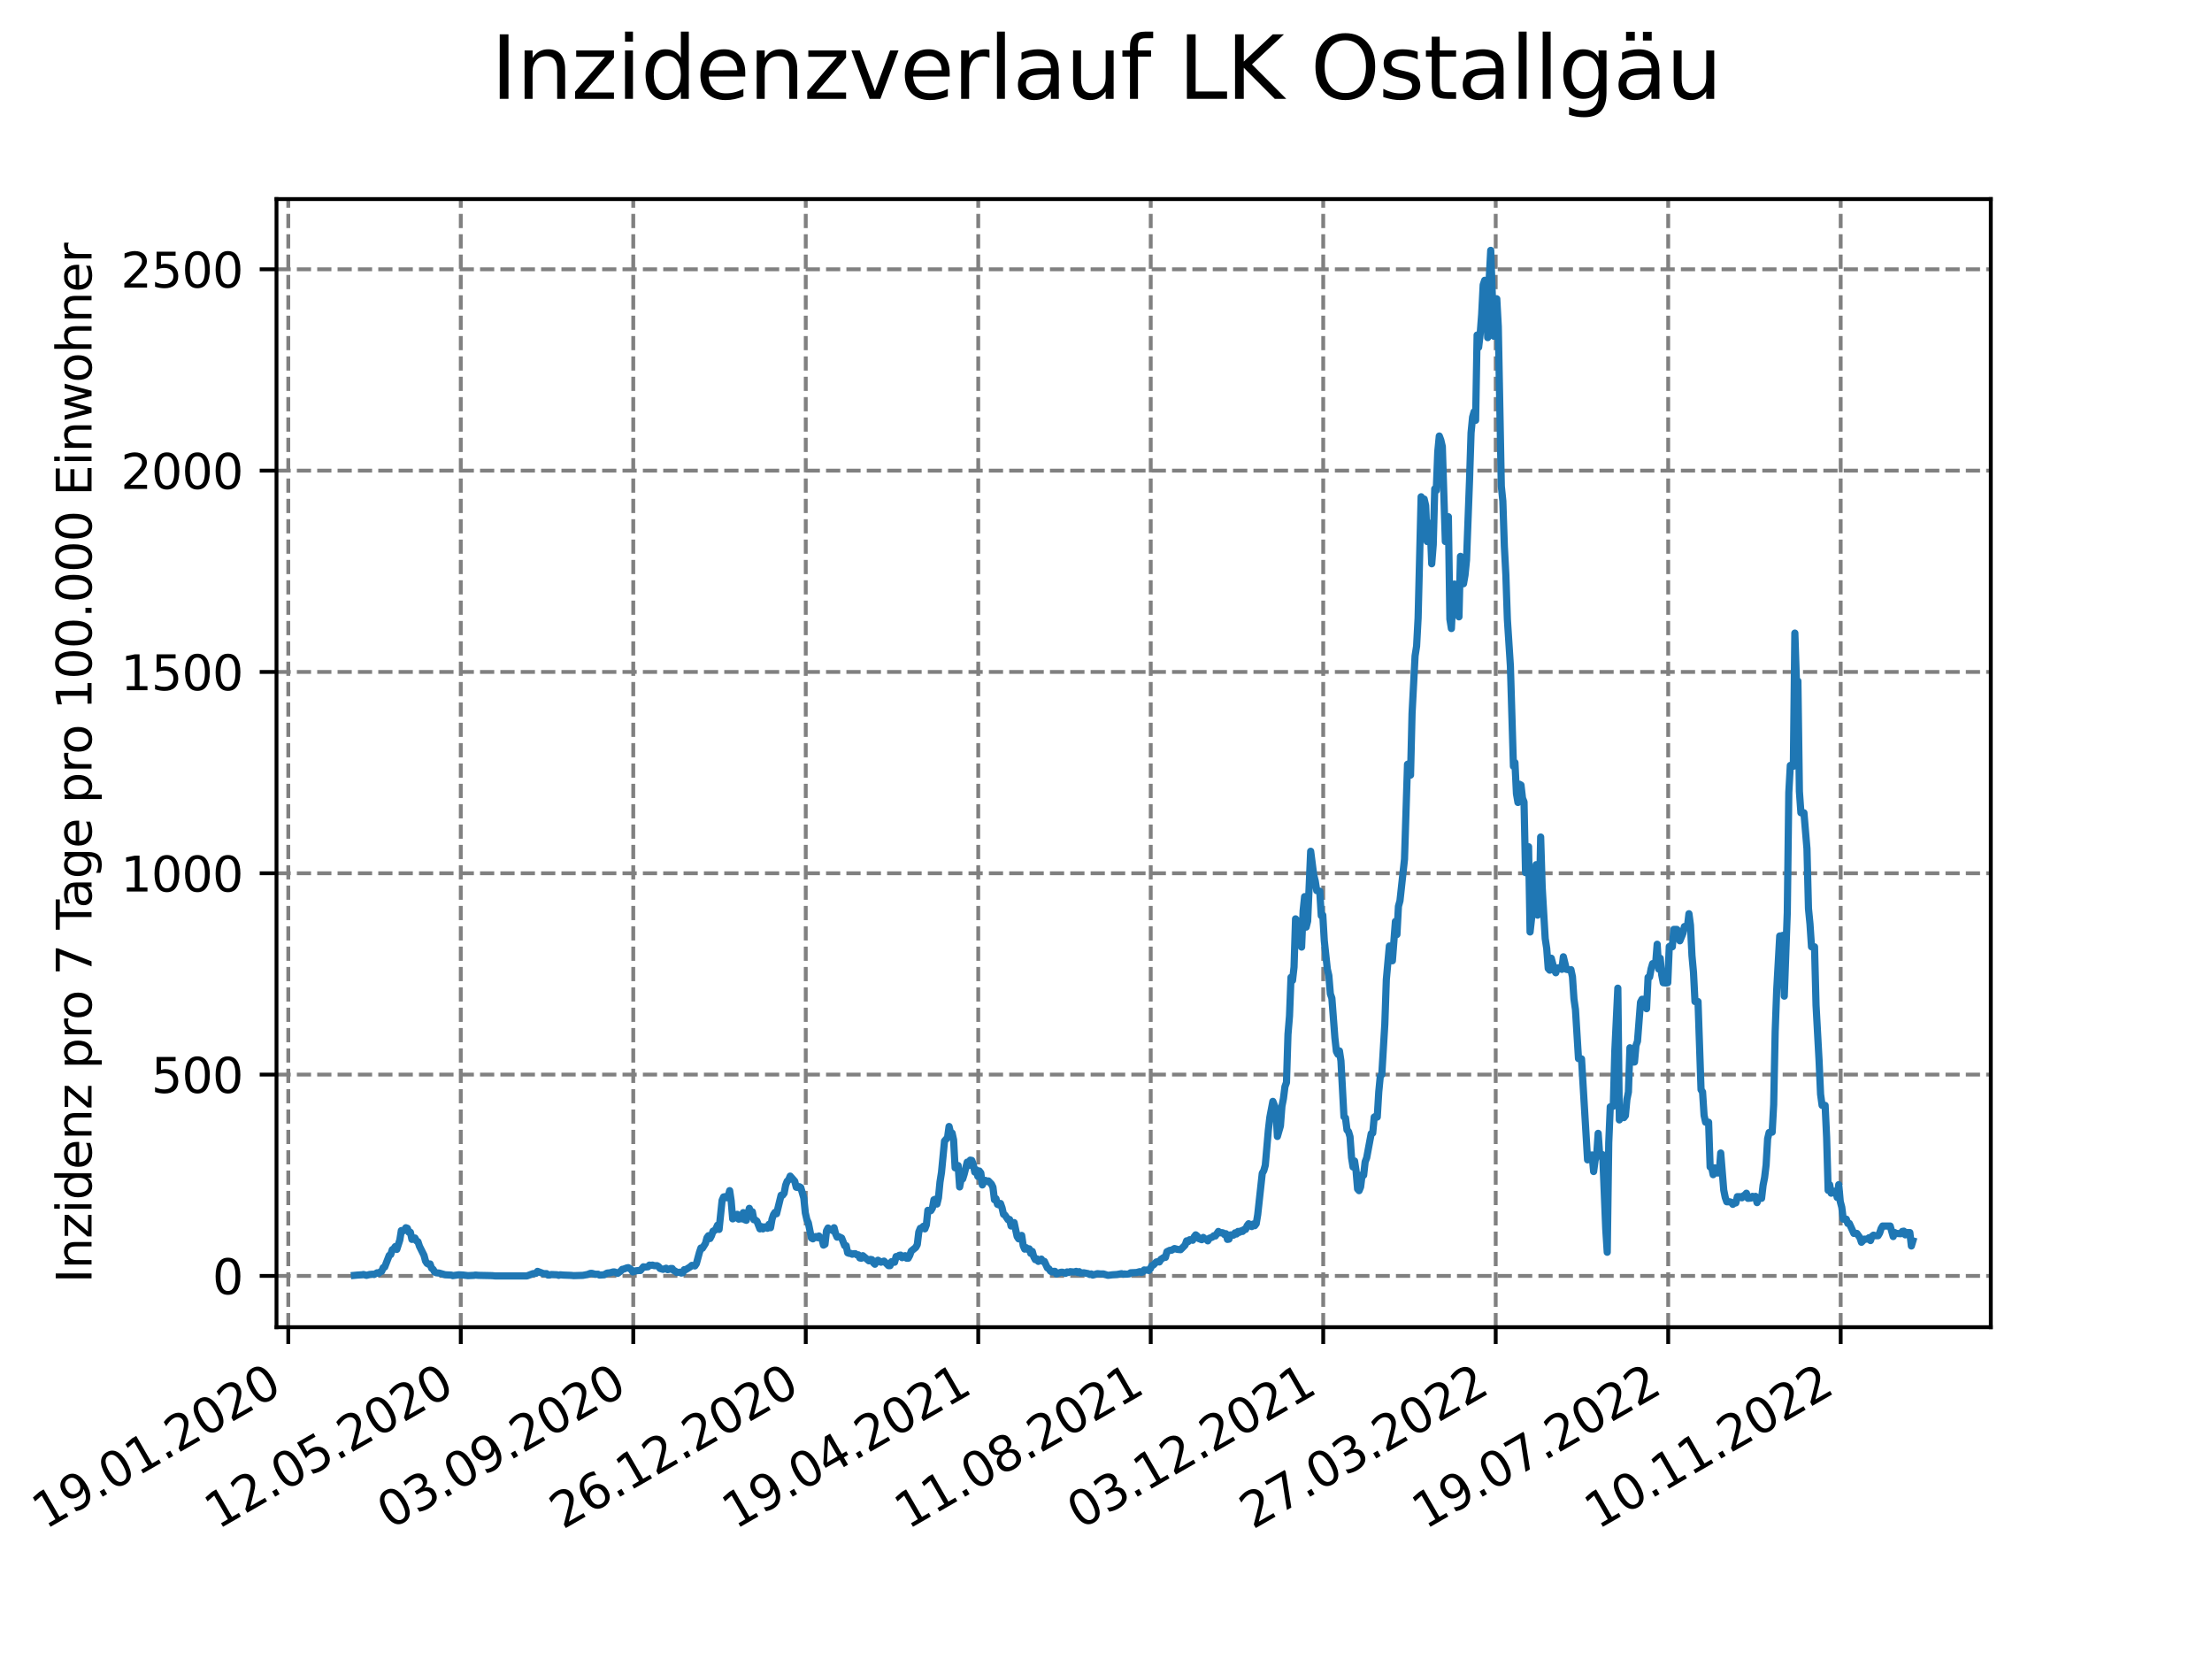 <?xml version="1.0" encoding="utf-8" standalone="no"?>
<!DOCTYPE svg PUBLIC "-//W3C//DTD SVG 1.1//EN"
  "http://www.w3.org/Graphics/SVG/1.1/DTD/svg11.dtd">
<svg xmlns:xlink="http://www.w3.org/1999/xlink" width="460.8pt" height="345.6pt" viewBox="0 0 460.8 345.6" xmlns="http://www.w3.org/2000/svg" version="1.1">
 <defs>
  <style type="text/css">*{stroke-linejoin: round; stroke-linecap: butt}</style>
 </defs>
 <g id="figure_1">
  <g id="patch_1">
   <path d="M 0 345.6 
L 460.8 345.6 
L 460.8 0 
L 0 0 
z
" style="fill: #ffffff"/>
  </g>
  <g id="axes_1">
   <g id="patch_2">
    <path d="M 57.6 276.48 
L 414.72 276.48 
L 414.72 41.472 
L 57.6 41.472 
z
" style="fill: #ffffff"/>
   </g>
   <g id="matplotlib.axis_1">
    <g id="xtick_1">
     <g id="line2d_1">
      <path d="M 60.056 276.48 
L 60.056 41.472 
" clip-path="url(#p9c15fe85a6)" style="fill: none; stroke-dasharray: 2.96,1.28; stroke-dashoffset: 0; stroke: #808080; stroke-width: 0.8"/>
     </g>
     <g id="line2d_2">
      <defs>
       <path id="mcb1edc4c03" d="M 0 0 
L 0 3.5 
" style="stroke: #000000; stroke-width: 0.8"/>
      </defs>
      <g>
       <use xlink:href="#mcb1edc4c03" x="60.056" y="276.48" style="stroke: #000000; stroke-width: 0.8"/>
      </g>
     </g>
     <g id="text_1">
      <!-- 19.01.2020 -->
      <g transform="translate(9.431 318.689) rotate(-30) scale(0.1 -0.1)">
       <defs>
        <path id="DejaVuSans-31" d="M 794 531 
L 1825 531 
L 1825 4091 
L 703 3866 
L 703 4441 
L 1819 4666 
L 2450 4666 
L 2450 531 
L 3481 531 
L 3481 0 
L 794 0 
L 794 531 
z
" transform="scale(0.016)"/>
        <path id="DejaVuSans-39" d="M 703 97 
L 703 672 
Q 941 559 1184 500 
Q 1428 441 1663 441 
Q 2288 441 2617 861 
Q 2947 1281 2994 2138 
Q 2813 1869 2534 1725 
Q 2256 1581 1919 1581 
Q 1219 1581 811 2004 
Q 403 2428 403 3163 
Q 403 3881 828 4315 
Q 1253 4750 1959 4750 
Q 2769 4750 3195 4129 
Q 3622 3509 3622 2328 
Q 3622 1225 3098 567 
Q 2575 -91 1691 -91 
Q 1453 -91 1209 -44 
Q 966 3 703 97 
z
M 1959 2075 
Q 2384 2075 2632 2365 
Q 2881 2656 2881 3163 
Q 2881 3666 2632 3958 
Q 2384 4250 1959 4250 
Q 1534 4250 1286 3958 
Q 1038 3666 1038 3163 
Q 1038 2656 1286 2365 
Q 1534 2075 1959 2075 
z
" transform="scale(0.016)"/>
        <path id="DejaVuSans-2e" d="M 684 794 
L 1344 794 
L 1344 0 
L 684 0 
L 684 794 
z
" transform="scale(0.016)"/>
        <path id="DejaVuSans-30" d="M 2034 4250 
Q 1547 4250 1301 3770 
Q 1056 3291 1056 2328 
Q 1056 1369 1301 889 
Q 1547 409 2034 409 
Q 2525 409 2770 889 
Q 3016 1369 3016 2328 
Q 3016 3291 2770 3770 
Q 2525 4250 2034 4250 
z
M 2034 4750 
Q 2819 4750 3233 4129 
Q 3647 3509 3647 2328 
Q 3647 1150 3233 529 
Q 2819 -91 2034 -91 
Q 1250 -91 836 529 
Q 422 1150 422 2328 
Q 422 3509 836 4129 
Q 1250 4750 2034 4750 
z
" transform="scale(0.016)"/>
        <path id="DejaVuSans-32" d="M 1228 531 
L 3431 531 
L 3431 0 
L 469 0 
L 469 531 
Q 828 903 1448 1529 
Q 2069 2156 2228 2338 
Q 2531 2678 2651 2914 
Q 2772 3150 2772 3378 
Q 2772 3750 2511 3984 
Q 2250 4219 1831 4219 
Q 1534 4219 1204 4116 
Q 875 4013 500 3803 
L 500 4441 
Q 881 4594 1212 4672 
Q 1544 4750 1819 4750 
Q 2544 4750 2975 4387 
Q 3406 4025 3406 3419 
Q 3406 3131 3298 2873 
Q 3191 2616 2906 2266 
Q 2828 2175 2409 1742 
Q 1991 1309 1228 531 
z
" transform="scale(0.016)"/>
       </defs>
       <use xlink:href="#DejaVuSans-31"/>
       <use xlink:href="#DejaVuSans-39" x="63.623"/>
       <use xlink:href="#DejaVuSans-2e" x="127.246"/>
       <use xlink:href="#DejaVuSans-30" x="159.033"/>
       <use xlink:href="#DejaVuSans-31" x="222.656"/>
       <use xlink:href="#DejaVuSans-2e" x="286.279"/>
       <use xlink:href="#DejaVuSans-32" x="318.066"/>
       <use xlink:href="#DejaVuSans-30" x="381.689"/>
       <use xlink:href="#DejaVuSans-32" x="445.312"/>
       <use xlink:href="#DejaVuSans-30" x="508.936"/>
      </g>
     </g>
    </g>
    <g id="xtick_2">
     <g id="line2d_3">
      <path d="M 95.989 276.48 
L 95.989 41.472 
" clip-path="url(#p9c15fe85a6)" style="fill: none; stroke-dasharray: 2.96,1.28; stroke-dashoffset: 0; stroke: #808080; stroke-width: 0.8"/>
     </g>
     <g id="line2d_4">
      <g>
       <use xlink:href="#mcb1edc4c03" x="95.989" y="276.48" style="stroke: #000000; stroke-width: 0.8"/>
      </g>
     </g>
     <g id="text_2">
      <!-- 12.05.2020 -->
      <g transform="translate(45.363 318.689) rotate(-30) scale(0.1 -0.1)">
       <defs>
        <path id="DejaVuSans-35" d="M 691 4666 
L 3169 4666 
L 3169 4134 
L 1269 4134 
L 1269 2991 
Q 1406 3038 1543 3061 
Q 1681 3084 1819 3084 
Q 2600 3084 3056 2656 
Q 3513 2228 3513 1497 
Q 3513 744 3044 326 
Q 2575 -91 1722 -91 
Q 1428 -91 1123 -41 
Q 819 9 494 109 
L 494 744 
Q 775 591 1075 516 
Q 1375 441 1709 441 
Q 2250 441 2565 725 
Q 2881 1009 2881 1497 
Q 2881 1984 2565 2268 
Q 2250 2553 1709 2553 
Q 1456 2553 1204 2497 
Q 953 2441 691 2322 
L 691 4666 
z
" transform="scale(0.016)"/>
       </defs>
       <use xlink:href="#DejaVuSans-31"/>
       <use xlink:href="#DejaVuSans-32" x="63.623"/>
       <use xlink:href="#DejaVuSans-2e" x="127.246"/>
       <use xlink:href="#DejaVuSans-30" x="159.033"/>
       <use xlink:href="#DejaVuSans-35" x="222.656"/>
       <use xlink:href="#DejaVuSans-2e" x="286.279"/>
       <use xlink:href="#DejaVuSans-32" x="318.066"/>
       <use xlink:href="#DejaVuSans-30" x="381.689"/>
       <use xlink:href="#DejaVuSans-32" x="445.312"/>
       <use xlink:href="#DejaVuSans-30" x="508.936"/>
      </g>
     </g>
    </g>
    <g id="xtick_3">
     <g id="line2d_5">
      <path d="M 131.921 276.48 
L 131.921 41.472 
" clip-path="url(#p9c15fe85a6)" style="fill: none; stroke-dasharray: 2.96,1.28; stroke-dashoffset: 0; stroke: #808080; stroke-width: 0.8"/>
     </g>
     <g id="line2d_6">
      <g>
       <use xlink:href="#mcb1edc4c03" x="131.921" y="276.48" style="stroke: #000000; stroke-width: 0.8"/>
      </g>
     </g>
     <g id="text_3">
      <!-- 03.09.2020 -->
      <g transform="translate(81.296 318.689) rotate(-30) scale(0.1 -0.1)">
       <defs>
        <path id="DejaVuSans-33" d="M 2597 2516 
Q 3050 2419 3304 2112 
Q 3559 1806 3559 1356 
Q 3559 666 3084 287 
Q 2609 -91 1734 -91 
Q 1441 -91 1130 -33 
Q 819 25 488 141 
L 488 750 
Q 750 597 1062 519 
Q 1375 441 1716 441 
Q 2309 441 2620 675 
Q 2931 909 2931 1356 
Q 2931 1769 2642 2001 
Q 2353 2234 1838 2234 
L 1294 2234 
L 1294 2753 
L 1863 2753 
Q 2328 2753 2575 2939 
Q 2822 3125 2822 3475 
Q 2822 3834 2567 4026 
Q 2313 4219 1838 4219 
Q 1578 4219 1281 4162 
Q 984 4106 628 3988 
L 628 4550 
Q 988 4650 1302 4700 
Q 1616 4750 1894 4750 
Q 2613 4750 3031 4423 
Q 3450 4097 3450 3541 
Q 3450 3153 3228 2886 
Q 3006 2619 2597 2516 
z
" transform="scale(0.016)"/>
       </defs>
       <use xlink:href="#DejaVuSans-30"/>
       <use xlink:href="#DejaVuSans-33" x="63.623"/>
       <use xlink:href="#DejaVuSans-2e" x="127.246"/>
       <use xlink:href="#DejaVuSans-30" x="159.033"/>
       <use xlink:href="#DejaVuSans-39" x="222.656"/>
       <use xlink:href="#DejaVuSans-2e" x="286.279"/>
       <use xlink:href="#DejaVuSans-32" x="318.066"/>
       <use xlink:href="#DejaVuSans-30" x="381.689"/>
       <use xlink:href="#DejaVuSans-32" x="445.312"/>
       <use xlink:href="#DejaVuSans-30" x="508.936"/>
      </g>
     </g>
    </g>
    <g id="xtick_4">
     <g id="line2d_7">
      <path d="M 167.854 276.48 
L 167.854 41.472 
" clip-path="url(#p9c15fe85a6)" style="fill: none; stroke-dasharray: 2.96,1.28; stroke-dashoffset: 0; stroke: #808080; stroke-width: 0.8"/>
     </g>
     <g id="line2d_8">
      <g>
       <use xlink:href="#mcb1edc4c03" x="167.854" y="276.48" style="stroke: #000000; stroke-width: 0.8"/>
      </g>
     </g>
     <g id="text_4">
      <!-- 26.12.2020 -->
      <g transform="translate(117.229 318.689) rotate(-30) scale(0.1 -0.1)">
       <defs>
        <path id="DejaVuSans-36" d="M 2113 2584 
Q 1688 2584 1439 2293 
Q 1191 2003 1191 1497 
Q 1191 994 1439 701 
Q 1688 409 2113 409 
Q 2538 409 2786 701 
Q 3034 994 3034 1497 
Q 3034 2003 2786 2293 
Q 2538 2584 2113 2584 
z
M 3366 4563 
L 3366 3988 
Q 3128 4100 2886 4159 
Q 2644 4219 2406 4219 
Q 1781 4219 1451 3797 
Q 1122 3375 1075 2522 
Q 1259 2794 1537 2939 
Q 1816 3084 2150 3084 
Q 2853 3084 3261 2657 
Q 3669 2231 3669 1497 
Q 3669 778 3244 343 
Q 2819 -91 2113 -91 
Q 1303 -91 875 529 
Q 447 1150 447 2328 
Q 447 3434 972 4092 
Q 1497 4750 2381 4750 
Q 2619 4750 2861 4703 
Q 3103 4656 3366 4563 
z
" transform="scale(0.016)"/>
       </defs>
       <use xlink:href="#DejaVuSans-32"/>
       <use xlink:href="#DejaVuSans-36" x="63.623"/>
       <use xlink:href="#DejaVuSans-2e" x="127.246"/>
       <use xlink:href="#DejaVuSans-31" x="159.033"/>
       <use xlink:href="#DejaVuSans-32" x="222.656"/>
       <use xlink:href="#DejaVuSans-2e" x="286.279"/>
       <use xlink:href="#DejaVuSans-32" x="318.066"/>
       <use xlink:href="#DejaVuSans-30" x="381.689"/>
       <use xlink:href="#DejaVuSans-32" x="445.312"/>
       <use xlink:href="#DejaVuSans-30" x="508.936"/>
      </g>
     </g>
    </g>
    <g id="xtick_5">
     <g id="line2d_9">
      <path d="M 203.786 276.48 
L 203.786 41.472 
" clip-path="url(#p9c15fe85a6)" style="fill: none; stroke-dasharray: 2.96,1.28; stroke-dashoffset: 0; stroke: #808080; stroke-width: 0.8"/>
     </g>
     <g id="line2d_10">
      <g>
       <use xlink:href="#mcb1edc4c03" x="203.786" y="276.48" style="stroke: #000000; stroke-width: 0.8"/>
      </g>
     </g>
     <g id="text_5">
      <!-- 19.04.2021 -->
      <g transform="translate(153.161 318.689) rotate(-30) scale(0.1 -0.1)">
       <defs>
        <path id="DejaVuSans-34" d="M 2419 4116 
L 825 1625 
L 2419 1625 
L 2419 4116 
z
M 2253 4666 
L 3047 4666 
L 3047 1625 
L 3713 1625 
L 3713 1100 
L 3047 1100 
L 3047 0 
L 2419 0 
L 2419 1100 
L 313 1100 
L 313 1709 
L 2253 4666 
z
" transform="scale(0.016)"/>
       </defs>
       <use xlink:href="#DejaVuSans-31"/>
       <use xlink:href="#DejaVuSans-39" x="63.623"/>
       <use xlink:href="#DejaVuSans-2e" x="127.246"/>
       <use xlink:href="#DejaVuSans-30" x="159.033"/>
       <use xlink:href="#DejaVuSans-34" x="222.656"/>
       <use xlink:href="#DejaVuSans-2e" x="286.279"/>
       <use xlink:href="#DejaVuSans-32" x="318.066"/>
       <use xlink:href="#DejaVuSans-30" x="381.689"/>
       <use xlink:href="#DejaVuSans-32" x="445.312"/>
       <use xlink:href="#DejaVuSans-31" x="508.936"/>
      </g>
     </g>
    </g>
    <g id="xtick_6">
     <g id="line2d_11">
      <path d="M 239.719 276.48 
L 239.719 41.472 
" clip-path="url(#p9c15fe85a6)" style="fill: none; stroke-dasharray: 2.96,1.28; stroke-dashoffset: 0; stroke: #808080; stroke-width: 0.8"/>
     </g>
     <g id="line2d_12">
      <g>
       <use xlink:href="#mcb1edc4c03" x="239.719" y="276.48" style="stroke: #000000; stroke-width: 0.8"/>
      </g>
     </g>
     <g id="text_6">
      <!-- 11.08.2021 -->
      <g transform="translate(189.094 318.689) rotate(-30) scale(0.1 -0.1)">
       <defs>
        <path id="DejaVuSans-38" d="M 2034 2216 
Q 1584 2216 1326 1975 
Q 1069 1734 1069 1313 
Q 1069 891 1326 650 
Q 1584 409 2034 409 
Q 2484 409 2743 651 
Q 3003 894 3003 1313 
Q 3003 1734 2745 1975 
Q 2488 2216 2034 2216 
z
M 1403 2484 
Q 997 2584 770 2862 
Q 544 3141 544 3541 
Q 544 4100 942 4425 
Q 1341 4750 2034 4750 
Q 2731 4750 3128 4425 
Q 3525 4100 3525 3541 
Q 3525 3141 3298 2862 
Q 3072 2584 2669 2484 
Q 3125 2378 3379 2068 
Q 3634 1759 3634 1313 
Q 3634 634 3220 271 
Q 2806 -91 2034 -91 
Q 1263 -91 848 271 
Q 434 634 434 1313 
Q 434 1759 690 2068 
Q 947 2378 1403 2484 
z
M 1172 3481 
Q 1172 3119 1398 2916 
Q 1625 2713 2034 2713 
Q 2441 2713 2670 2916 
Q 2900 3119 2900 3481 
Q 2900 3844 2670 4047 
Q 2441 4250 2034 4250 
Q 1625 4250 1398 4047 
Q 1172 3844 1172 3481 
z
" transform="scale(0.016)"/>
       </defs>
       <use xlink:href="#DejaVuSans-31"/>
       <use xlink:href="#DejaVuSans-31" x="63.623"/>
       <use xlink:href="#DejaVuSans-2e" x="127.246"/>
       <use xlink:href="#DejaVuSans-30" x="159.033"/>
       <use xlink:href="#DejaVuSans-38" x="222.656"/>
       <use xlink:href="#DejaVuSans-2e" x="286.279"/>
       <use xlink:href="#DejaVuSans-32" x="318.066"/>
       <use xlink:href="#DejaVuSans-30" x="381.689"/>
       <use xlink:href="#DejaVuSans-32" x="445.312"/>
       <use xlink:href="#DejaVuSans-31" x="508.936"/>
      </g>
     </g>
    </g>
    <g id="xtick_7">
     <g id="line2d_13">
      <path d="M 275.652 276.48 
L 275.652 41.472 
" clip-path="url(#p9c15fe85a6)" style="fill: none; stroke-dasharray: 2.96,1.28; stroke-dashoffset: 0; stroke: #808080; stroke-width: 0.8"/>
     </g>
     <g id="line2d_14">
      <g>
       <use xlink:href="#mcb1edc4c03" x="275.652" y="276.48" style="stroke: #000000; stroke-width: 0.8"/>
      </g>
     </g>
     <g id="text_7">
      <!-- 03.12.2021 -->
      <g transform="translate(225.027 318.689) rotate(-30) scale(0.1 -0.1)">
       <use xlink:href="#DejaVuSans-30"/>
       <use xlink:href="#DejaVuSans-33" x="63.623"/>
       <use xlink:href="#DejaVuSans-2e" x="127.246"/>
       <use xlink:href="#DejaVuSans-31" x="159.033"/>
       <use xlink:href="#DejaVuSans-32" x="222.656"/>
       <use xlink:href="#DejaVuSans-2e" x="286.279"/>
       <use xlink:href="#DejaVuSans-32" x="318.066"/>
       <use xlink:href="#DejaVuSans-30" x="381.689"/>
       <use xlink:href="#DejaVuSans-32" x="445.312"/>
       <use xlink:href="#DejaVuSans-31" x="508.936"/>
      </g>
     </g>
    </g>
    <g id="xtick_8">
     <g id="line2d_15">
      <path d="M 311.584 276.48 
L 311.584 41.472 
" clip-path="url(#p9c15fe85a6)" style="fill: none; stroke-dasharray: 2.96,1.28; stroke-dashoffset: 0; stroke: #808080; stroke-width: 0.8"/>
     </g>
     <g id="line2d_16">
      <g>
       <use xlink:href="#mcb1edc4c03" x="311.584" y="276.48" style="stroke: #000000; stroke-width: 0.8"/>
      </g>
     </g>
     <g id="text_8">
      <!-- 27.03.2022 -->
      <g transform="translate(260.959 318.689) rotate(-30) scale(0.1 -0.1)">
       <defs>
        <path id="DejaVuSans-37" d="M 525 4666 
L 3525 4666 
L 3525 4397 
L 1831 0 
L 1172 0 
L 2766 4134 
L 525 4134 
L 525 4666 
z
" transform="scale(0.016)"/>
       </defs>
       <use xlink:href="#DejaVuSans-32"/>
       <use xlink:href="#DejaVuSans-37" x="63.623"/>
       <use xlink:href="#DejaVuSans-2e" x="127.246"/>
       <use xlink:href="#DejaVuSans-30" x="159.033"/>
       <use xlink:href="#DejaVuSans-33" x="222.656"/>
       <use xlink:href="#DejaVuSans-2e" x="286.279"/>
       <use xlink:href="#DejaVuSans-32" x="318.066"/>
       <use xlink:href="#DejaVuSans-30" x="381.689"/>
       <use xlink:href="#DejaVuSans-32" x="445.312"/>
       <use xlink:href="#DejaVuSans-32" x="508.936"/>
      </g>
     </g>
    </g>
    <g id="xtick_9">
     <g id="line2d_17">
      <path d="M 347.517 276.48 
L 347.517 41.472 
" clip-path="url(#p9c15fe85a6)" style="fill: none; stroke-dasharray: 2.96,1.28; stroke-dashoffset: 0; stroke: #808080; stroke-width: 0.8"/>
     </g>
     <g id="line2d_18">
      <g>
       <use xlink:href="#mcb1edc4c03" x="347.517" y="276.48" style="stroke: #000000; stroke-width: 0.8"/>
      </g>
     </g>
     <g id="text_9">
      <!-- 19.07.2022 -->
      <g transform="translate(296.892 318.689) rotate(-30) scale(0.1 -0.1)">
       <use xlink:href="#DejaVuSans-31"/>
       <use xlink:href="#DejaVuSans-39" x="63.623"/>
       <use xlink:href="#DejaVuSans-2e" x="127.246"/>
       <use xlink:href="#DejaVuSans-30" x="159.033"/>
       <use xlink:href="#DejaVuSans-37" x="222.656"/>
       <use xlink:href="#DejaVuSans-2e" x="286.279"/>
       <use xlink:href="#DejaVuSans-32" x="318.066"/>
       <use xlink:href="#DejaVuSans-30" x="381.689"/>
       <use xlink:href="#DejaVuSans-32" x="445.312"/>
       <use xlink:href="#DejaVuSans-32" x="508.936"/>
      </g>
     </g>
    </g>
    <g id="xtick_10">
     <g id="line2d_19">
      <path d="M 383.45 276.48 
L 383.45 41.472 
" clip-path="url(#p9c15fe85a6)" style="fill: none; stroke-dasharray: 2.96,1.28; stroke-dashoffset: 0; stroke: #808080; stroke-width: 0.8"/>
     </g>
     <g id="line2d_20">
      <g>
       <use xlink:href="#mcb1edc4c03" x="383.45" y="276.48" style="stroke: #000000; stroke-width: 0.8"/>
      </g>
     </g>
     <g id="text_10">
      <!-- 10.11.2022 -->
      <g transform="translate(332.824 318.689) rotate(-30) scale(0.1 -0.1)">
       <use xlink:href="#DejaVuSans-31"/>
       <use xlink:href="#DejaVuSans-30" x="63.623"/>
       <use xlink:href="#DejaVuSans-2e" x="127.246"/>
       <use xlink:href="#DejaVuSans-31" x="159.033"/>
       <use xlink:href="#DejaVuSans-31" x="222.656"/>
       <use xlink:href="#DejaVuSans-2e" x="286.279"/>
       <use xlink:href="#DejaVuSans-32" x="318.066"/>
       <use xlink:href="#DejaVuSans-30" x="381.689"/>
       <use xlink:href="#DejaVuSans-32" x="445.312"/>
       <use xlink:href="#DejaVuSans-32" x="508.936"/>
      </g>
     </g>
    </g>
   </g>
   <g id="matplotlib.axis_2">
    <g id="ytick_1">
     <g id="line2d_21">
      <path d="M 57.6 265.798 
L 414.72 265.798 
" clip-path="url(#p9c15fe85a6)" style="fill: none; stroke-dasharray: 2.96,1.28; stroke-dashoffset: 0; stroke: #808080; stroke-width: 0.8"/>
     </g>
     <g id="line2d_22">
      <defs>
       <path id="m54a15050f4" d="M 0 0 
L -3.5 0 
" style="stroke: #000000; stroke-width: 0.8"/>
      </defs>
      <g>
       <use xlink:href="#m54a15050f4" x="57.6" y="265.798" style="stroke: #000000; stroke-width: 0.8"/>
      </g>
     </g>
     <g id="text_11">
      <!-- 0 -->
      <g transform="translate(44.237 269.597) scale(0.1 -0.1)">
       <use xlink:href="#DejaVuSans-30"/>
      </g>
     </g>
    </g>
    <g id="ytick_2">
     <g id="line2d_23">
      <path d="M 57.6 223.859 
L 414.72 223.859 
" clip-path="url(#p9c15fe85a6)" style="fill: none; stroke-dasharray: 2.96,1.28; stroke-dashoffset: 0; stroke: #808080; stroke-width: 0.8"/>
     </g>
     <g id="line2d_24">
      <g>
       <use xlink:href="#m54a15050f4" x="57.6" y="223.859" style="stroke: #000000; stroke-width: 0.8"/>
      </g>
     </g>
     <g id="text_12">
      <!-- 500 -->
      <g transform="translate(31.512 227.658) scale(0.1 -0.1)">
       <use xlink:href="#DejaVuSans-35"/>
       <use xlink:href="#DejaVuSans-30" x="63.623"/>
       <use xlink:href="#DejaVuSans-30" x="127.246"/>
      </g>
     </g>
    </g>
    <g id="ytick_3">
     <g id="line2d_25">
      <path d="M 57.6 181.92 
L 414.72 181.92 
" clip-path="url(#p9c15fe85a6)" style="fill: none; stroke-dasharray: 2.96,1.28; stroke-dashoffset: 0; stroke: #808080; stroke-width: 0.8"/>
     </g>
     <g id="line2d_26">
      <g>
       <use xlink:href="#m54a15050f4" x="57.6" y="181.92" style="stroke: #000000; stroke-width: 0.8"/>
      </g>
     </g>
     <g id="text_13">
      <!-- 1000 -->
      <g transform="translate(25.15 185.719) scale(0.1 -0.1)">
       <use xlink:href="#DejaVuSans-31"/>
       <use xlink:href="#DejaVuSans-30" x="63.623"/>
       <use xlink:href="#DejaVuSans-30" x="127.246"/>
       <use xlink:href="#DejaVuSans-30" x="190.869"/>
      </g>
     </g>
    </g>
    <g id="ytick_4">
     <g id="line2d_27">
      <path d="M 57.6 139.98 
L 414.72 139.98 
" clip-path="url(#p9c15fe85a6)" style="fill: none; stroke-dasharray: 2.96,1.28; stroke-dashoffset: 0; stroke: #808080; stroke-width: 0.8"/>
     </g>
     <g id="line2d_28">
      <g>
       <use xlink:href="#m54a15050f4" x="57.6" y="139.98" style="stroke: #000000; stroke-width: 0.8"/>
      </g>
     </g>
     <g id="text_14">
      <!-- 1500 -->
      <g transform="translate(25.15 143.78) scale(0.1 -0.1)">
       <use xlink:href="#DejaVuSans-31"/>
       <use xlink:href="#DejaVuSans-35" x="63.623"/>
       <use xlink:href="#DejaVuSans-30" x="127.246"/>
       <use xlink:href="#DejaVuSans-30" x="190.869"/>
      </g>
     </g>
    </g>
    <g id="ytick_5">
     <g id="line2d_29">
      <path d="M 57.6 98.041 
L 414.72 98.041 
" clip-path="url(#p9c15fe85a6)" style="fill: none; stroke-dasharray: 2.96,1.28; stroke-dashoffset: 0; stroke: #808080; stroke-width: 0.8"/>
     </g>
     <g id="line2d_30">
      <g>
       <use xlink:href="#m54a15050f4" x="57.6" y="98.041" style="stroke: #000000; stroke-width: 0.8"/>
      </g>
     </g>
     <g id="text_15">
      <!-- 2000 -->
      <g transform="translate(25.15 101.84) scale(0.1 -0.1)">
       <use xlink:href="#DejaVuSans-32"/>
       <use xlink:href="#DejaVuSans-30" x="63.623"/>
       <use xlink:href="#DejaVuSans-30" x="127.246"/>
       <use xlink:href="#DejaVuSans-30" x="190.869"/>
      </g>
     </g>
    </g>
    <g id="ytick_6">
     <g id="line2d_31">
      <path d="M 57.6 56.102 
L 414.72 56.102 
" clip-path="url(#p9c15fe85a6)" style="fill: none; stroke-dasharray: 2.96,1.28; stroke-dashoffset: 0; stroke: #808080; stroke-width: 0.8"/>
     </g>
     <g id="line2d_32">
      <g>
       <use xlink:href="#m54a15050f4" x="57.6" y="56.102" style="stroke: #000000; stroke-width: 0.8"/>
      </g>
     </g>
     <g id="text_16">
      <!-- 2500 -->
      <g transform="translate(25.15 59.901) scale(0.1 -0.1)">
       <use xlink:href="#DejaVuSans-32"/>
       <use xlink:href="#DejaVuSans-35" x="63.623"/>
       <use xlink:href="#DejaVuSans-30" x="127.246"/>
       <use xlink:href="#DejaVuSans-30" x="190.869"/>
      </g>
     </g>
    </g>
    <g id="text_17">
     <!-- Inzidenz pro 7 Tage pro 100.000 Einwohner -->
     <g transform="translate(19.07 267.301) rotate(-90) scale(0.1 -0.1)">
      <defs>
       <path id="DejaVuSans-49" d="M 628 4666 
L 1259 4666 
L 1259 0 
L 628 0 
L 628 4666 
z
" transform="scale(0.016)"/>
       <path id="DejaVuSans-6e" d="M 3513 2113 
L 3513 0 
L 2938 0 
L 2938 2094 
Q 2938 2591 2744 2837 
Q 2550 3084 2163 3084 
Q 1697 3084 1428 2787 
Q 1159 2491 1159 1978 
L 1159 0 
L 581 0 
L 581 3500 
L 1159 3500 
L 1159 2956 
Q 1366 3272 1645 3428 
Q 1925 3584 2291 3584 
Q 2894 3584 3203 3211 
Q 3513 2838 3513 2113 
z
" transform="scale(0.016)"/>
       <path id="DejaVuSans-7a" d="M 353 3500 
L 3084 3500 
L 3084 2975 
L 922 459 
L 3084 459 
L 3084 0 
L 275 0 
L 275 525 
L 2438 3041 
L 353 3041 
L 353 3500 
z
" transform="scale(0.016)"/>
       <path id="DejaVuSans-69" d="M 603 3500 
L 1178 3500 
L 1178 0 
L 603 0 
L 603 3500 
z
M 603 4863 
L 1178 4863 
L 1178 4134 
L 603 4134 
L 603 4863 
z
" transform="scale(0.016)"/>
       <path id="DejaVuSans-64" d="M 2906 2969 
L 2906 4863 
L 3481 4863 
L 3481 0 
L 2906 0 
L 2906 525 
Q 2725 213 2448 61 
Q 2172 -91 1784 -91 
Q 1150 -91 751 415 
Q 353 922 353 1747 
Q 353 2572 751 3078 
Q 1150 3584 1784 3584 
Q 2172 3584 2448 3432 
Q 2725 3281 2906 2969 
z
M 947 1747 
Q 947 1113 1208 752 
Q 1469 391 1925 391 
Q 2381 391 2643 752 
Q 2906 1113 2906 1747 
Q 2906 2381 2643 2742 
Q 2381 3103 1925 3103 
Q 1469 3103 1208 2742 
Q 947 2381 947 1747 
z
" transform="scale(0.016)"/>
       <path id="DejaVuSans-65" d="M 3597 1894 
L 3597 1613 
L 953 1613 
Q 991 1019 1311 708 
Q 1631 397 2203 397 
Q 2534 397 2845 478 
Q 3156 559 3463 722 
L 3463 178 
Q 3153 47 2828 -22 
Q 2503 -91 2169 -91 
Q 1331 -91 842 396 
Q 353 884 353 1716 
Q 353 2575 817 3079 
Q 1281 3584 2069 3584 
Q 2775 3584 3186 3129 
Q 3597 2675 3597 1894 
z
M 3022 2063 
Q 3016 2534 2758 2815 
Q 2500 3097 2075 3097 
Q 1594 3097 1305 2825 
Q 1016 2553 972 2059 
L 3022 2063 
z
" transform="scale(0.016)"/>
       <path id="DejaVuSans-20" transform="scale(0.016)"/>
       <path id="DejaVuSans-70" d="M 1159 525 
L 1159 -1331 
L 581 -1331 
L 581 3500 
L 1159 3500 
L 1159 2969 
Q 1341 3281 1617 3432 
Q 1894 3584 2278 3584 
Q 2916 3584 3314 3078 
Q 3713 2572 3713 1747 
Q 3713 922 3314 415 
Q 2916 -91 2278 -91 
Q 1894 -91 1617 61 
Q 1341 213 1159 525 
z
M 3116 1747 
Q 3116 2381 2855 2742 
Q 2594 3103 2138 3103 
Q 1681 3103 1420 2742 
Q 1159 2381 1159 1747 
Q 1159 1113 1420 752 
Q 1681 391 2138 391 
Q 2594 391 2855 752 
Q 3116 1113 3116 1747 
z
" transform="scale(0.016)"/>
       <path id="DejaVuSans-72" d="M 2631 2963 
Q 2534 3019 2420 3045 
Q 2306 3072 2169 3072 
Q 1681 3072 1420 2755 
Q 1159 2438 1159 1844 
L 1159 0 
L 581 0 
L 581 3500 
L 1159 3500 
L 1159 2956 
Q 1341 3275 1631 3429 
Q 1922 3584 2338 3584 
Q 2397 3584 2469 3576 
Q 2541 3569 2628 3553 
L 2631 2963 
z
" transform="scale(0.016)"/>
       <path id="DejaVuSans-6f" d="M 1959 3097 
Q 1497 3097 1228 2736 
Q 959 2375 959 1747 
Q 959 1119 1226 758 
Q 1494 397 1959 397 
Q 2419 397 2687 759 
Q 2956 1122 2956 1747 
Q 2956 2369 2687 2733 
Q 2419 3097 1959 3097 
z
M 1959 3584 
Q 2709 3584 3137 3096 
Q 3566 2609 3566 1747 
Q 3566 888 3137 398 
Q 2709 -91 1959 -91 
Q 1206 -91 779 398 
Q 353 888 353 1747 
Q 353 2609 779 3096 
Q 1206 3584 1959 3584 
z
" transform="scale(0.016)"/>
       <path id="DejaVuSans-54" d="M -19 4666 
L 3928 4666 
L 3928 4134 
L 2272 4134 
L 2272 0 
L 1638 0 
L 1638 4134 
L -19 4134 
L -19 4666 
z
" transform="scale(0.016)"/>
       <path id="DejaVuSans-61" d="M 2194 1759 
Q 1497 1759 1228 1600 
Q 959 1441 959 1056 
Q 959 750 1161 570 
Q 1363 391 1709 391 
Q 2188 391 2477 730 
Q 2766 1069 2766 1631 
L 2766 1759 
L 2194 1759 
z
M 3341 1997 
L 3341 0 
L 2766 0 
L 2766 531 
Q 2569 213 2275 61 
Q 1981 -91 1556 -91 
Q 1019 -91 701 211 
Q 384 513 384 1019 
Q 384 1609 779 1909 
Q 1175 2209 1959 2209 
L 2766 2209 
L 2766 2266 
Q 2766 2663 2505 2880 
Q 2244 3097 1772 3097 
Q 1472 3097 1187 3025 
Q 903 2953 641 2809 
L 641 3341 
Q 956 3463 1253 3523 
Q 1550 3584 1831 3584 
Q 2591 3584 2966 3190 
Q 3341 2797 3341 1997 
z
" transform="scale(0.016)"/>
       <path id="DejaVuSans-67" d="M 2906 1791 
Q 2906 2416 2648 2759 
Q 2391 3103 1925 3103 
Q 1463 3103 1205 2759 
Q 947 2416 947 1791 
Q 947 1169 1205 825 
Q 1463 481 1925 481 
Q 2391 481 2648 825 
Q 2906 1169 2906 1791 
z
M 3481 434 
Q 3481 -459 3084 -895 
Q 2688 -1331 1869 -1331 
Q 1566 -1331 1297 -1286 
Q 1028 -1241 775 -1147 
L 775 -588 
Q 1028 -725 1275 -790 
Q 1522 -856 1778 -856 
Q 2344 -856 2625 -561 
Q 2906 -266 2906 331 
L 2906 616 
Q 2728 306 2450 153 
Q 2172 0 1784 0 
Q 1141 0 747 490 
Q 353 981 353 1791 
Q 353 2603 747 3093 
Q 1141 3584 1784 3584 
Q 2172 3584 2450 3431 
Q 2728 3278 2906 2969 
L 2906 3500 
L 3481 3500 
L 3481 434 
z
" transform="scale(0.016)"/>
       <path id="DejaVuSans-45" d="M 628 4666 
L 3578 4666 
L 3578 4134 
L 1259 4134 
L 1259 2753 
L 3481 2753 
L 3481 2222 
L 1259 2222 
L 1259 531 
L 3634 531 
L 3634 0 
L 628 0 
L 628 4666 
z
" transform="scale(0.016)"/>
       <path id="DejaVuSans-77" d="M 269 3500 
L 844 3500 
L 1563 769 
L 2278 3500 
L 2956 3500 
L 3675 769 
L 4391 3500 
L 4966 3500 
L 4050 0 
L 3372 0 
L 2619 2869 
L 1863 0 
L 1184 0 
L 269 3500 
z
" transform="scale(0.016)"/>
       <path id="DejaVuSans-68" d="M 3513 2113 
L 3513 0 
L 2938 0 
L 2938 2094 
Q 2938 2591 2744 2837 
Q 2550 3084 2163 3084 
Q 1697 3084 1428 2787 
Q 1159 2491 1159 1978 
L 1159 0 
L 581 0 
L 581 4863 
L 1159 4863 
L 1159 2956 
Q 1366 3272 1645 3428 
Q 1925 3584 2291 3584 
Q 2894 3584 3203 3211 
Q 3513 2838 3513 2113 
z
" transform="scale(0.016)"/>
      </defs>
      <use xlink:href="#DejaVuSans-49"/>
      <use xlink:href="#DejaVuSans-6e" x="29.492"/>
      <use xlink:href="#DejaVuSans-7a" x="92.871"/>
      <use xlink:href="#DejaVuSans-69" x="145.361"/>
      <use xlink:href="#DejaVuSans-64" x="173.145"/>
      <use xlink:href="#DejaVuSans-65" x="236.621"/>
      <use xlink:href="#DejaVuSans-6e" x="298.145"/>
      <use xlink:href="#DejaVuSans-7a" x="361.523"/>
      <use xlink:href="#DejaVuSans-20" x="414.014"/>
      <use xlink:href="#DejaVuSans-70" x="445.801"/>
      <use xlink:href="#DejaVuSans-72" x="509.277"/>
      <use xlink:href="#DejaVuSans-6f" x="548.141"/>
      <use xlink:href="#DejaVuSans-20" x="609.322"/>
      <use xlink:href="#DejaVuSans-37" x="641.109"/>
      <use xlink:href="#DejaVuSans-20" x="704.732"/>
      <use xlink:href="#DejaVuSans-54" x="736.52"/>
      <use xlink:href="#DejaVuSans-61" x="781.104"/>
      <use xlink:href="#DejaVuSans-67" x="842.383"/>
      <use xlink:href="#DejaVuSans-65" x="905.859"/>
      <use xlink:href="#DejaVuSans-20" x="967.383"/>
      <use xlink:href="#DejaVuSans-70" x="999.17"/>
      <use xlink:href="#DejaVuSans-72" x="1062.646"/>
      <use xlink:href="#DejaVuSans-6f" x="1101.51"/>
      <use xlink:href="#DejaVuSans-20" x="1162.691"/>
      <use xlink:href="#DejaVuSans-31" x="1194.479"/>
      <use xlink:href="#DejaVuSans-30" x="1258.102"/>
      <use xlink:href="#DejaVuSans-30" x="1321.725"/>
      <use xlink:href="#DejaVuSans-2e" x="1385.348"/>
      <use xlink:href="#DejaVuSans-30" x="1417.135"/>
      <use xlink:href="#DejaVuSans-30" x="1480.758"/>
      <use xlink:href="#DejaVuSans-30" x="1544.381"/>
      <use xlink:href="#DejaVuSans-20" x="1608.004"/>
      <use xlink:href="#DejaVuSans-45" x="1639.791"/>
      <use xlink:href="#DejaVuSans-69" x="1702.975"/>
      <use xlink:href="#DejaVuSans-6e" x="1730.758"/>
      <use xlink:href="#DejaVuSans-77" x="1794.137"/>
      <use xlink:href="#DejaVuSans-6f" x="1875.924"/>
      <use xlink:href="#DejaVuSans-68" x="1937.105"/>
      <use xlink:href="#DejaVuSans-6e" x="2000.484"/>
      <use xlink:href="#DejaVuSans-65" x="2063.863"/>
      <use xlink:href="#DejaVuSans-72" x="2125.387"/>
     </g>
    </g>
   </g>
   <g id="line2d_33">
    <path d="M 73.833 265.679 
L 74.463 265.62 
L 75.409 265.56 
L 75.724 265.501 
L 76.354 265.679 
L 76.985 265.501 
L 77.615 265.441 
L 77.93 265.501 
L 78.561 265.144 
L 78.876 265.263 
L 79.191 264.966 
L 79.506 264.847 
L 79.822 264.075 
L 80.137 263.956 
L 81.082 261.52 
L 81.397 261.342 
L 81.713 260.332 
L 82.028 260.154 
L 82.343 259.678 
L 82.658 260.273 
L 83.289 258.312 
L 83.604 256.351 
L 83.919 256.47 
L 84.234 256.233 
L 84.549 255.757 
L 84.865 255.876 
L 85.18 256.708 
L 85.495 256.708 
L 85.81 258.193 
L 86.441 257.896 
L 86.756 258.49 
L 87.071 258.668 
L 87.386 259.619 
L 88.332 261.52 
L 88.647 262.708 
L 88.962 263.184 
L 89.277 263.362 
L 89.593 263.303 
L 89.908 264.194 
L 90.223 264.431 
L 90.538 264.966 
L 90.853 265.144 
L 91.484 265.204 
L 92.114 265.382 
L 92.745 265.56 
L 94.005 265.62 
L 94.321 265.738 
L 95.581 265.56 
L 96.527 265.62 
L 97.473 265.738 
L 98.733 265.679 
L 99.049 265.62 
L 99.679 265.679 
L 102.516 265.738 
L 103.146 265.798 
L 109.765 265.798 
L 111.026 265.323 
L 111.657 265.263 
L 111.972 264.847 
L 113.233 265.323 
L 113.863 265.323 
L 114.178 265.62 
L 114.493 265.62 
L 114.809 265.501 
L 116.069 265.56 
L 116.385 265.679 
L 116.7 265.56 
L 117.33 265.62 
L 118.906 265.679 
L 119.537 265.738 
L 121.428 265.679 
L 122.373 265.501 
L 123.004 265.263 
L 123.319 265.263 
L 123.949 265.441 
L 124.58 265.441 
L 124.895 265.62 
L 125.84 265.56 
L 126.471 265.204 
L 127.101 265.144 
L 127.732 264.966 
L 128.047 264.966 
L 128.677 265.263 
L 129.308 264.788 
L 129.623 264.431 
L 129.938 264.372 
L 130.568 264.134 
L 130.884 264.075 
L 131.514 264.491 
L 131.829 264.966 
L 132.46 264.728 
L 133.09 264.669 
L 133.405 264.669 
L 134.036 263.897 
L 134.351 263.956 
L 134.981 263.897 
L 135.296 263.54 
L 135.612 263.6 
L 135.927 263.54 
L 136.242 263.659 
L 136.872 263.659 
L 137.188 263.837 
L 137.503 264.253 
L 138.133 264.431 
L 138.764 264.194 
L 139.079 264.491 
L 139.394 264.431 
L 139.709 264.253 
L 140.024 264.253 
L 140.34 264.669 
L 140.655 264.788 
L 140.97 265.085 
L 141.6 265.025 
L 141.916 265.204 
L 142.231 265.144 
L 142.546 264.491 
L 142.861 264.491 
L 143.807 263.897 
L 144.122 263.6 
L 144.752 263.718 
L 145.068 263.243 
L 145.698 260.926 
L 146.013 259.975 
L 146.328 260.035 
L 146.959 259.025 
L 147.274 257.837 
L 147.589 257.421 
L 147.904 258.015 
L 148.22 257.421 
L 148.535 256.47 
L 148.85 256.351 
L 149.165 255.936 
L 149.48 255.223 
L 149.796 256.114 
L 150.426 250.054 
L 150.741 249.341 
L 151.056 249.281 
L 151.372 249.519 
L 151.687 249.222 
L 152.002 248.034 
L 152.317 250.173 
L 152.632 253.916 
L 152.948 253.737 
L 153.263 253.084 
L 153.578 252.965 
L 153.893 253.975 
L 154.208 253.856 
L 154.524 253.916 
L 154.839 252.608 
L 155.154 254.094 
L 155.469 254.213 
L 156.1 251.717 
L 156.415 253.262 
L 156.73 252.43 
L 157.045 254.094 
L 157.36 254.153 
L 157.676 254.391 
L 158.306 255.995 
L 158.621 255.52 
L 158.936 255.995 
L 159.252 255.579 
L 159.567 255.638 
L 159.882 255.876 
L 160.197 255.044 
L 160.512 255.757 
L 160.828 253.975 
L 161.143 253.024 
L 161.458 252.549 
L 161.773 252.846 
L 162.719 248.984 
L 163.034 248.984 
L 163.349 248.568 
L 163.664 246.905 
L 163.98 246.073 
L 164.295 245.776 
L 164.61 245.004 
L 165.24 245.717 
L 165.556 246.073 
L 165.871 247.321 
L 166.186 247.38 
L 166.501 247.202 
L 166.816 247.38 
L 167.447 249.578 
L 167.762 252.668 
L 168.077 254.034 
L 168.392 254.747 
L 169.023 257.896 
L 169.338 258.074 
L 169.653 257.658 
L 169.968 257.599 
L 170.283 257.837 
L 170.599 257.48 
L 170.914 257.956 
L 171.229 258.074 
L 171.544 259.381 
L 171.859 259.203 
L 172.175 256.411 
L 172.49 255.817 
L 172.805 256.114 
L 173.12 256.173 
L 173.435 256.351 
L 173.751 255.757 
L 174.066 257.005 
L 174.381 257.718 
L 174.696 257.599 
L 175.327 257.896 
L 175.957 259.5 
L 176.272 259.5 
L 176.587 260.985 
L 176.903 261.104 
L 177.218 261.104 
L 177.533 261.283 
L 177.848 261.164 
L 178.163 261.164 
L 178.479 261.401 
L 178.794 261.401 
L 179.109 262.055 
L 179.424 262.114 
L 179.739 261.58 
L 181 262.649 
L 181.315 262.352 
L 181.631 262.411 
L 181.946 263.065 
L 182.261 263.362 
L 182.576 262.768 
L 182.891 262.53 
L 183.522 262.946 
L 184.152 262.708 
L 185.098 263.659 
L 185.413 263.659 
L 185.728 262.827 
L 186.043 262.946 
L 186.359 262.946 
L 186.674 261.758 
L 186.989 261.817 
L 187.304 261.52 
L 187.619 261.461 
L 187.935 261.995 
L 188.25 261.698 
L 188.565 261.58 
L 188.88 262.114 
L 189.195 262.114 
L 189.511 261.52 
L 189.826 260.629 
L 190.771 259.857 
L 191.087 259.263 
L 191.402 256.648 
L 191.717 255.876 
L 192.032 255.817 
L 192.347 255.46 
L 192.663 255.995 
L 192.978 255.163 
L 193.293 252.133 
L 193.608 252.311 
L 193.923 252.193 
L 194.239 251.658 
L 194.554 249.935 
L 194.869 249.816 
L 195.184 250.826 
L 195.499 249.519 
L 195.815 246.251 
L 196.13 244.231 
L 196.76 237.696 
L 197.391 236.983 
L 197.706 234.666 
L 198.021 235.973 
L 198.336 236.033 
L 198.651 237.459 
L 198.967 243.281 
L 199.282 243.221 
L 199.597 242.806 
L 199.912 247.261 
L 200.227 245.657 
L 200.543 245.598 
L 200.858 244.588 
L 201.488 242.093 
L 201.803 242.806 
L 202.119 241.677 
L 202.434 241.736 
L 202.749 242.568 
L 203.064 244.172 
L 203.379 243.697 
L 203.695 245.063 
L 204.01 243.934 
L 204.325 244.35 
L 204.64 246.846 
L 204.955 245.954 
L 205.271 245.895 
L 205.586 246.133 
L 205.901 246.014 
L 206.531 246.667 
L 206.847 247.321 
L 207.162 249.935 
L 207.477 249.697 
L 207.792 250.886 
L 208.107 251.004 
L 208.423 250.707 
L 208.738 251.598 
L 209.053 252.965 
L 209.368 253.143 
L 209.999 254.094 
L 210.314 254.034 
L 210.629 255.401 
L 210.944 255.223 
L 211.259 254.688 
L 211.89 257.599 
L 212.205 258.074 
L 212.52 257.54 
L 212.835 257.361 
L 213.151 259.5 
L 213.466 260.213 
L 213.781 259.916 
L 214.096 260.273 
L 214.411 260.154 
L 214.726 261.104 
L 215.042 260.688 
L 215.357 261.817 
L 215.672 262.411 
L 215.987 262.233 
L 216.302 262.768 
L 216.933 262.293 
L 217.248 262.768 
L 217.563 262.768 
L 218.194 264.134 
L 218.509 264.313 
L 218.824 264.788 
L 219.139 264.966 
L 219.454 264.847 
L 219.77 264.847 
L 220.085 265.382 
L 221.03 265.025 
L 221.346 265.025 
L 221.976 265.263 
L 222.291 264.966 
L 222.606 265.085 
L 222.922 264.907 
L 223.552 264.966 
L 223.867 264.966 
L 224.182 264.847 
L 224.498 265.085 
L 224.813 264.907 
L 225.128 265.204 
L 225.758 265.144 
L 226.704 265.323 
L 227.019 265.501 
L 227.334 265.382 
L 227.65 265.62 
L 228.595 265.323 
L 229.226 265.382 
L 229.856 265.382 
L 230.802 265.679 
L 231.747 265.56 
L 232.693 265.501 
L 233.638 265.323 
L 233.954 265.441 
L 234.269 265.382 
L 234.584 265.441 
L 235.214 265.382 
L 235.53 265.144 
L 236.79 265.085 
L 237.421 264.907 
L 237.736 265.085 
L 238.051 264.966 
L 238.366 264.55 
L 238.682 264.61 
L 238.997 264.55 
L 239.312 264.669 
L 239.627 264.313 
L 239.942 263.659 
L 240.258 263.54 
L 240.888 262.887 
L 241.203 262.827 
L 241.518 262.887 
L 241.834 262.352 
L 242.464 261.936 
L 242.779 261.936 
L 243.094 260.748 
L 243.725 260.451 
L 244.04 260.451 
L 244.67 260.094 
L 245.301 260.273 
L 245.931 260.332 
L 246.877 259.381 
L 247.192 258.49 
L 247.507 258.668 
L 247.822 258.253 
L 248.138 258.253 
L 248.453 258.371 
L 248.768 257.658 
L 249.083 257.243 
L 249.398 257.48 
L 249.714 258.015 
L 250.344 258.253 
L 250.659 257.777 
L 250.974 258.074 
L 251.29 258.134 
L 251.605 258.49 
L 251.92 257.956 
L 252.55 257.718 
L 252.866 257.421 
L 253.181 257.48 
L 253.811 256.53 
L 254.126 256.827 
L 254.442 256.767 
L 254.757 256.827 
L 255.072 257.183 
L 255.387 257.005 
L 255.702 258.193 
L 256.018 258.134 
L 256.333 257.243 
L 256.963 257.302 
L 257.278 256.827 
L 257.594 257.064 
L 257.909 256.53 
L 258.224 256.708 
L 258.539 256.411 
L 258.854 256.53 
L 259.169 256.114 
L 259.485 256.114 
L 259.8 255.341 
L 260.115 254.926 
L 260.43 255.104 
L 260.745 255.52 
L 261.061 254.985 
L 261.376 255.341 
L 261.691 254.926 
L 262.006 253.024 
L 262.952 244.41 
L 263.267 243.875 
L 263.582 242.746 
L 264.213 235.498 
L 264.528 232.765 
L 265.158 229.438 
L 265.789 231.042 
L 266.104 236.746 
L 266.734 234.547 
L 267.049 230.448 
L 267.365 228.844 
L 267.68 226.349 
L 267.995 225.517 
L 268.31 215.476 
L 268.625 211.674 
L 268.941 203.594 
L 269.256 204.248 
L 269.571 201.455 
L 269.886 191.415 
L 270.201 191.771 
L 270.517 195.217 
L 270.832 195.217 
L 271.147 197.296 
L 271.462 189.751 
L 271.777 186.781 
L 272.093 193.138 
L 272.408 191.89 
L 273.038 177.334 
L 273.669 182.265 
L 273.984 183.513 
L 274.299 185.533 
L 274.929 185.652 
L 275.245 190.761 
L 275.56 190.642 
L 275.875 195.989 
L 276.505 201.871 
L 276.821 203.238 
L 277.136 207.04 
L 277.451 207.931 
L 278.081 216.189 
L 278.397 219.041 
L 278.712 219.635 
L 279.027 218.922 
L 279.342 221.002 
L 279.973 232.646 
L 280.288 232.884 
L 280.603 235.379 
L 280.918 235.736 
L 281.233 236.805 
L 281.549 241.142 
L 281.864 243.103 
L 282.179 241.855 
L 282.494 243.934 
L 282.809 247.677 
L 283.125 248.034 
L 283.44 247.261 
L 283.755 244.707 
L 284.07 244.826 
L 284.385 242.033 
L 284.701 241.201 
L 285.646 236.151 
L 285.961 236.033 
L 286.277 232.706 
L 286.592 232.527 
L 286.907 232.706 
L 287.222 227.477 
L 287.537 224.21 
L 287.853 223.853 
L 288.483 213.337 
L 288.798 204.069 
L 289.429 197.059 
L 289.744 200.089 
L 290.059 200.148 
L 290.689 191.949 
L 291.005 194.682 
L 291.32 188.801 
L 291.635 187.672 
L 292.581 178.998 
L 293.211 159.214 
L 293.526 159.095 
L 293.841 161.471 
L 294.157 148.638 
L 294.787 136.637 
L 295.102 134.617 
L 295.417 128.736 
L 296.048 103.486 
L 296.363 106.872 
L 296.678 103.961 
L 296.993 105.327 
L 297.309 112.813 
L 297.624 108.952 
L 297.939 109.605 
L 298.254 117.447 
L 298.569 113.467 
L 298.885 101.822 
L 299.2 102.179 
L 299.515 94.099 
L 299.83 90.831 
L 300.145 91.663 
L 300.461 93.029 
L 301.091 112.813 
L 301.406 109.664 
L 301.721 107.644 
L 302.037 128.973 
L 302.352 130.934 
L 302.667 124.339 
L 302.982 121.666 
L 303.297 126.894 
L 303.612 126.121 
L 303.928 128.498 
L 304.243 115.903 
L 304.873 121.606 
L 305.188 119.824 
L 305.504 116.675 
L 306.134 99.921 
L 306.449 90.178 
L 306.764 86.91 
L 307.08 85.781 
L 307.395 87.563 
L 307.71 69.799 
L 308.025 72.354 
L 308.34 69.681 
L 308.656 65.522 
L 308.971 59.343 
L 309.286 58.392 
L 309.601 61.066 
L 309.916 70.334 
L 310.232 57.977 
L 310.547 52.154 
L 311.177 70.037 
L 311.492 65.046 
L 311.808 62.254 
L 312.123 68.076 
L 312.753 101.287 
L 313.068 104.377 
L 313.384 113.823 
L 313.699 119.764 
L 314.014 129.033 
L 314.644 138.776 
L 315.275 159.63 
L 315.59 158.857 
L 315.905 165.333 
L 316.22 167.175 
L 316.536 163.372 
L 316.851 163.551 
L 317.166 166.284 
L 317.481 167.056 
L 317.796 181.79 
L 318.112 176.384 
L 318.427 176.384 
L 318.742 194.148 
L 319.372 188.444 
L 319.688 189.811 
L 320.003 180.126 
L 320.318 190.642 
L 320.633 190.286 
L 320.948 174.364 
L 321.264 184.82 
L 321.894 195.514 
L 322.209 197.593 
L 322.524 201.752 
L 322.84 202.109 
L 323.155 199.613 
L 323.785 202.049 
L 324.1 202.643 
L 324.416 201.633 
L 325.046 201.574 
L 325.361 201.93 
L 325.676 199.316 
L 326.307 201.93 
L 326.937 202.049 
L 327.252 201.99 
L 327.568 203.475 
L 327.883 208.109 
L 328.198 210.308 
L 328.828 220.526 
L 329.459 220.586 
L 330.72 241.617 
L 331.035 240.667 
L 331.665 240.607 
L 331.98 244.053 
L 332.296 241.677 
L 332.611 240.726 
L 332.926 236.092 
L 333.241 240.489 
L 333.872 240.548 
L 334.502 255.936 
L 334.817 260.867 
L 335.132 238.053 
L 335.448 230.567 
L 336.078 230.448 
L 336.393 219.041 
L 337.024 205.852 
L 337.339 233.3 
L 337.654 232.706 
L 338.284 232.824 
L 338.6 232.409 
L 338.915 229.022 
L 339.23 227.477 
L 339.545 218.269 
L 339.86 221.239 
L 340.491 221.239 
L 340.806 217.793 
L 341.121 216.902 
L 341.752 208.763 
L 342.067 208.169 
L 342.697 208.169 
L 343.012 210.129 
L 343.328 203.594 
L 343.643 203.535 
L 343.958 201.812 
L 344.273 200.742 
L 344.904 200.683 
L 345.219 196.702 
L 345.534 201.871 
L 345.849 199.613 
L 346.164 203.059 
L 346.48 204.723 
L 347.11 204.782 
L 347.425 204.723 
L 347.74 197.178 
L 348.055 196.999 
L 348.371 197.237 
L 348.686 193.613 
L 349.316 193.613 
L 349.631 193.969 
L 349.947 195.989 
L 350.577 194.445 
L 350.892 193.019 
L 351.523 193.019 
L 351.838 190.345 
L 352.153 192.722 
L 352.468 199.079 
L 352.783 202.525 
L 353.099 208.644 
L 353.729 208.644 
L 354.359 227.002 
L 354.675 227.477 
L 354.99 232.349 
L 355.305 233.775 
L 355.935 233.775 
L 356.251 243.103 
L 356.566 243.162 
L 356.881 244.707 
L 357.196 243.281 
L 357.511 244.35 
L 358.142 244.35 
L 358.457 240.191 
L 359.087 247.915 
L 359.403 249.46 
L 359.718 250.351 
L 360.348 250.351 
L 360.663 250.47 
L 360.979 250.886 
L 361.294 250.648 
L 361.609 250.588 
L 361.924 249.281 
L 362.555 249.281 
L 362.87 249.519 
L 363.185 249.103 
L 363.5 248.925 
L 363.815 248.568 
L 364.131 249.638 
L 364.761 249.578 
L 365.076 249.222 
L 365.391 249.519 
L 365.707 249.222 
L 366.022 250.529 
L 366.337 249.578 
L 366.967 249.638 
L 367.283 246.905 
L 367.598 245.301 
L 367.913 242.687 
L 368.228 237.221 
L 368.543 235.914 
L 369.174 235.854 
L 369.489 230.092 
L 369.804 214.823 
L 370.119 206.268 
L 370.75 194.979 
L 371.065 194.979 
L 371.38 194.861 
L 371.695 207.515 
L 372.326 190.048 
L 372.641 165.095 
L 372.956 159.451 
L 373.587 159.63 
L 373.902 131.884 
L 374.217 141.628 
L 374.532 141.865 
L 374.847 164.858 
L 375.163 169.314 
L 375.793 169.314 
L 376.423 176.799 
L 376.739 189.276 
L 377.054 192.484 
L 377.369 197.237 
L 377.999 197.237 
L 378.315 209.416 
L 378.945 220.942 
L 379.26 227.953 
L 379.575 230.27 
L 380.206 230.27 
L 380.521 236.983 
L 380.836 247.974 
L 381.151 246.786 
L 381.467 248.568 
L 381.782 248.153 
L 382.412 248.153 
L 382.727 249.46 
L 383.043 246.786 
L 383.358 250.291 
L 383.673 251.48 
L 383.988 253.975 
L 384.619 253.975 
L 384.934 254.866 
L 385.249 254.866 
L 386.195 256.946 
L 386.825 256.946 
L 387.455 257.837 
L 387.771 258.787 
L 388.401 258.134 
L 389.031 258.134 
L 389.347 257.837 
L 389.662 258.431 
L 389.977 257.54 
L 390.292 257.302 
L 390.607 257.421 
L 391.238 257.421 
L 391.553 256.886 
L 391.868 255.936 
L 392.183 255.401 
L 393.759 255.401 
L 394.39 257.599 
L 394.705 256.767 
L 395.02 256.946 
L 395.966 257.005 
L 396.281 256.53 
L 396.596 256.47 
L 396.911 257.243 
L 397.226 256.767 
L 397.857 256.767 
L 398.172 259.56 
L 398.487 258.49 
L 398.487 258.49 
" clip-path="url(#p9c15fe85a6)" style="fill: none; stroke: #1f77b4; stroke-width: 1.5; stroke-linecap: square"/>
   </g>
   <g id="patch_3">
    <path d="M 57.6 276.48 
L 57.6 41.472 
" style="fill: none; stroke: #000000; stroke-width: 0.8; stroke-linejoin: miter; stroke-linecap: square"/>
   </g>
   <g id="patch_4">
    <path d="M 414.72 276.48 
L 414.72 41.472 
" style="fill: none; stroke: #000000; stroke-width: 0.8; stroke-linejoin: miter; stroke-linecap: square"/>
   </g>
   <g id="patch_5">
    <path d="M 57.6 276.48 
L 414.72 276.48 
" style="fill: none; stroke: #000000; stroke-width: 0.8; stroke-linejoin: miter; stroke-linecap: square"/>
   </g>
   <g id="patch_6">
    <path d="M 57.6 41.472 
L 414.72 41.472 
" style="fill: none; stroke: #000000; stroke-width: 0.8; stroke-linejoin: miter; stroke-linecap: square"/>
   </g>
  </g>
  <g id="text_18">
   <!-- Inzidenzverlauf LK Ostallgäu -->
   <g transform="translate(102.299 20.589) scale(0.18 -0.18)">
    <defs>
     <path id="DejaVuSans-76" d="M 191 3500 
L 800 3500 
L 1894 563 
L 2988 3500 
L 3597 3500 
L 2284 0 
L 1503 0 
L 191 3500 
z
" transform="scale(0.016)"/>
     <path id="DejaVuSans-6c" d="M 603 4863 
L 1178 4863 
L 1178 0 
L 603 0 
L 603 4863 
z
" transform="scale(0.016)"/>
     <path id="DejaVuSans-75" d="M 544 1381 
L 544 3500 
L 1119 3500 
L 1119 1403 
Q 1119 906 1312 657 
Q 1506 409 1894 409 
Q 2359 409 2629 706 
Q 2900 1003 2900 1516 
L 2900 3500 
L 3475 3500 
L 3475 0 
L 2900 0 
L 2900 538 
Q 2691 219 2414 64 
Q 2138 -91 1772 -91 
Q 1169 -91 856 284 
Q 544 659 544 1381 
z
M 1991 3584 
L 1991 3584 
z
" transform="scale(0.016)"/>
     <path id="DejaVuSans-66" d="M 2375 4863 
L 2375 4384 
L 1825 4384 
Q 1516 4384 1395 4259 
Q 1275 4134 1275 3809 
L 1275 3500 
L 2222 3500 
L 2222 3053 
L 1275 3053 
L 1275 0 
L 697 0 
L 697 3053 
L 147 3053 
L 147 3500 
L 697 3500 
L 697 3744 
Q 697 4328 969 4595 
Q 1241 4863 1831 4863 
L 2375 4863 
z
" transform="scale(0.016)"/>
     <path id="DejaVuSans-4c" d="M 628 4666 
L 1259 4666 
L 1259 531 
L 3531 531 
L 3531 0 
L 628 0 
L 628 4666 
z
" transform="scale(0.016)"/>
     <path id="DejaVuSans-4b" d="M 628 4666 
L 1259 4666 
L 1259 2694 
L 3353 4666 
L 4166 4666 
L 1850 2491 
L 4331 0 
L 3500 0 
L 1259 2247 
L 1259 0 
L 628 0 
L 628 4666 
z
" transform="scale(0.016)"/>
     <path id="DejaVuSans-4f" d="M 2522 4238 
Q 1834 4238 1429 3725 
Q 1025 3213 1025 2328 
Q 1025 1447 1429 934 
Q 1834 422 2522 422 
Q 3209 422 3611 934 
Q 4013 1447 4013 2328 
Q 4013 3213 3611 3725 
Q 3209 4238 2522 4238 
z
M 2522 4750 
Q 3503 4750 4090 4092 
Q 4678 3434 4678 2328 
Q 4678 1225 4090 567 
Q 3503 -91 2522 -91 
Q 1538 -91 948 565 
Q 359 1222 359 2328 
Q 359 3434 948 4092 
Q 1538 4750 2522 4750 
z
" transform="scale(0.016)"/>
     <path id="DejaVuSans-73" d="M 2834 3397 
L 2834 2853 
Q 2591 2978 2328 3040 
Q 2066 3103 1784 3103 
Q 1356 3103 1142 2972 
Q 928 2841 928 2578 
Q 928 2378 1081 2264 
Q 1234 2150 1697 2047 
L 1894 2003 
Q 2506 1872 2764 1633 
Q 3022 1394 3022 966 
Q 3022 478 2636 193 
Q 2250 -91 1575 -91 
Q 1294 -91 989 -36 
Q 684 19 347 128 
L 347 722 
Q 666 556 975 473 
Q 1284 391 1588 391 
Q 1994 391 2212 530 
Q 2431 669 2431 922 
Q 2431 1156 2273 1281 
Q 2116 1406 1581 1522 
L 1381 1569 
Q 847 1681 609 1914 
Q 372 2147 372 2553 
Q 372 3047 722 3315 
Q 1072 3584 1716 3584 
Q 2034 3584 2315 3537 
Q 2597 3491 2834 3397 
z
" transform="scale(0.016)"/>
     <path id="DejaVuSans-74" d="M 1172 4494 
L 1172 3500 
L 2356 3500 
L 2356 3053 
L 1172 3053 
L 1172 1153 
Q 1172 725 1289 603 
Q 1406 481 1766 481 
L 2356 481 
L 2356 0 
L 1766 0 
Q 1100 0 847 248 
Q 594 497 594 1153 
L 594 3053 
L 172 3053 
L 172 3500 
L 594 3500 
L 594 4494 
L 1172 4494 
z
" transform="scale(0.016)"/>
     <path id="DejaVuSans-e4" d="M 2194 1759 
Q 1497 1759 1228 1600 
Q 959 1441 959 1056 
Q 959 750 1161 570 
Q 1363 391 1709 391 
Q 2188 391 2477 730 
Q 2766 1069 2766 1631 
L 2766 1759 
L 2194 1759 
z
M 3341 1997 
L 3341 0 
L 2766 0 
L 2766 531 
Q 2569 213 2275 61 
Q 1981 -91 1556 -91 
Q 1019 -91 701 211 
Q 384 513 384 1019 
Q 384 1609 779 1909 
Q 1175 2209 1959 2209 
L 2766 2209 
L 2766 2266 
Q 2766 2663 2505 2880 
Q 2244 3097 1772 3097 
Q 1472 3097 1187 3025 
Q 903 2953 641 2809 
L 641 3341 
Q 956 3463 1253 3523 
Q 1550 3584 1831 3584 
Q 2591 3584 2966 3190 
Q 3341 2797 3341 1997 
z
M 2150 4850 
L 2784 4850 
L 2784 4219 
L 2150 4219 
L 2150 4850 
z
M 928 4850 
L 1562 4850 
L 1562 4219 
L 928 4219 
L 928 4850 
z
" transform="scale(0.016)"/>
    </defs>
    <use xlink:href="#DejaVuSans-49"/>
    <use xlink:href="#DejaVuSans-6e" x="29.492"/>
    <use xlink:href="#DejaVuSans-7a" x="92.871"/>
    <use xlink:href="#DejaVuSans-69" x="145.361"/>
    <use xlink:href="#DejaVuSans-64" x="173.145"/>
    <use xlink:href="#DejaVuSans-65" x="236.621"/>
    <use xlink:href="#DejaVuSans-6e" x="298.145"/>
    <use xlink:href="#DejaVuSans-7a" x="361.523"/>
    <use xlink:href="#DejaVuSans-76" x="414.014"/>
    <use xlink:href="#DejaVuSans-65" x="473.193"/>
    <use xlink:href="#DejaVuSans-72" x="534.717"/>
    <use xlink:href="#DejaVuSans-6c" x="575.83"/>
    <use xlink:href="#DejaVuSans-61" x="603.613"/>
    <use xlink:href="#DejaVuSans-75" x="664.893"/>
    <use xlink:href="#DejaVuSans-66" x="728.271"/>
    <use xlink:href="#DejaVuSans-20" x="763.477"/>
    <use xlink:href="#DejaVuSans-4c" x="795.264"/>
    <use xlink:href="#DejaVuSans-4b" x="850.977"/>
    <use xlink:href="#DejaVuSans-20" x="916.553"/>
    <use xlink:href="#DejaVuSans-4f" x="948.34"/>
    <use xlink:href="#DejaVuSans-73" x="1027.051"/>
    <use xlink:href="#DejaVuSans-74" x="1079.15"/>
    <use xlink:href="#DejaVuSans-61" x="1118.359"/>
    <use xlink:href="#DejaVuSans-6c" x="1179.639"/>
    <use xlink:href="#DejaVuSans-6c" x="1207.422"/>
    <use xlink:href="#DejaVuSans-67" x="1235.205"/>
    <use xlink:href="#DejaVuSans-e4" x="1298.682"/>
    <use xlink:href="#DejaVuSans-75" x="1359.961"/>
   </g>
  </g>
 </g>
 <defs>
  <clipPath id="p9c15fe85a6">
   <rect x="57.6" y="41.472" width="357.12" height="235.008"/>
  </clipPath>
 </defs>
</svg>
